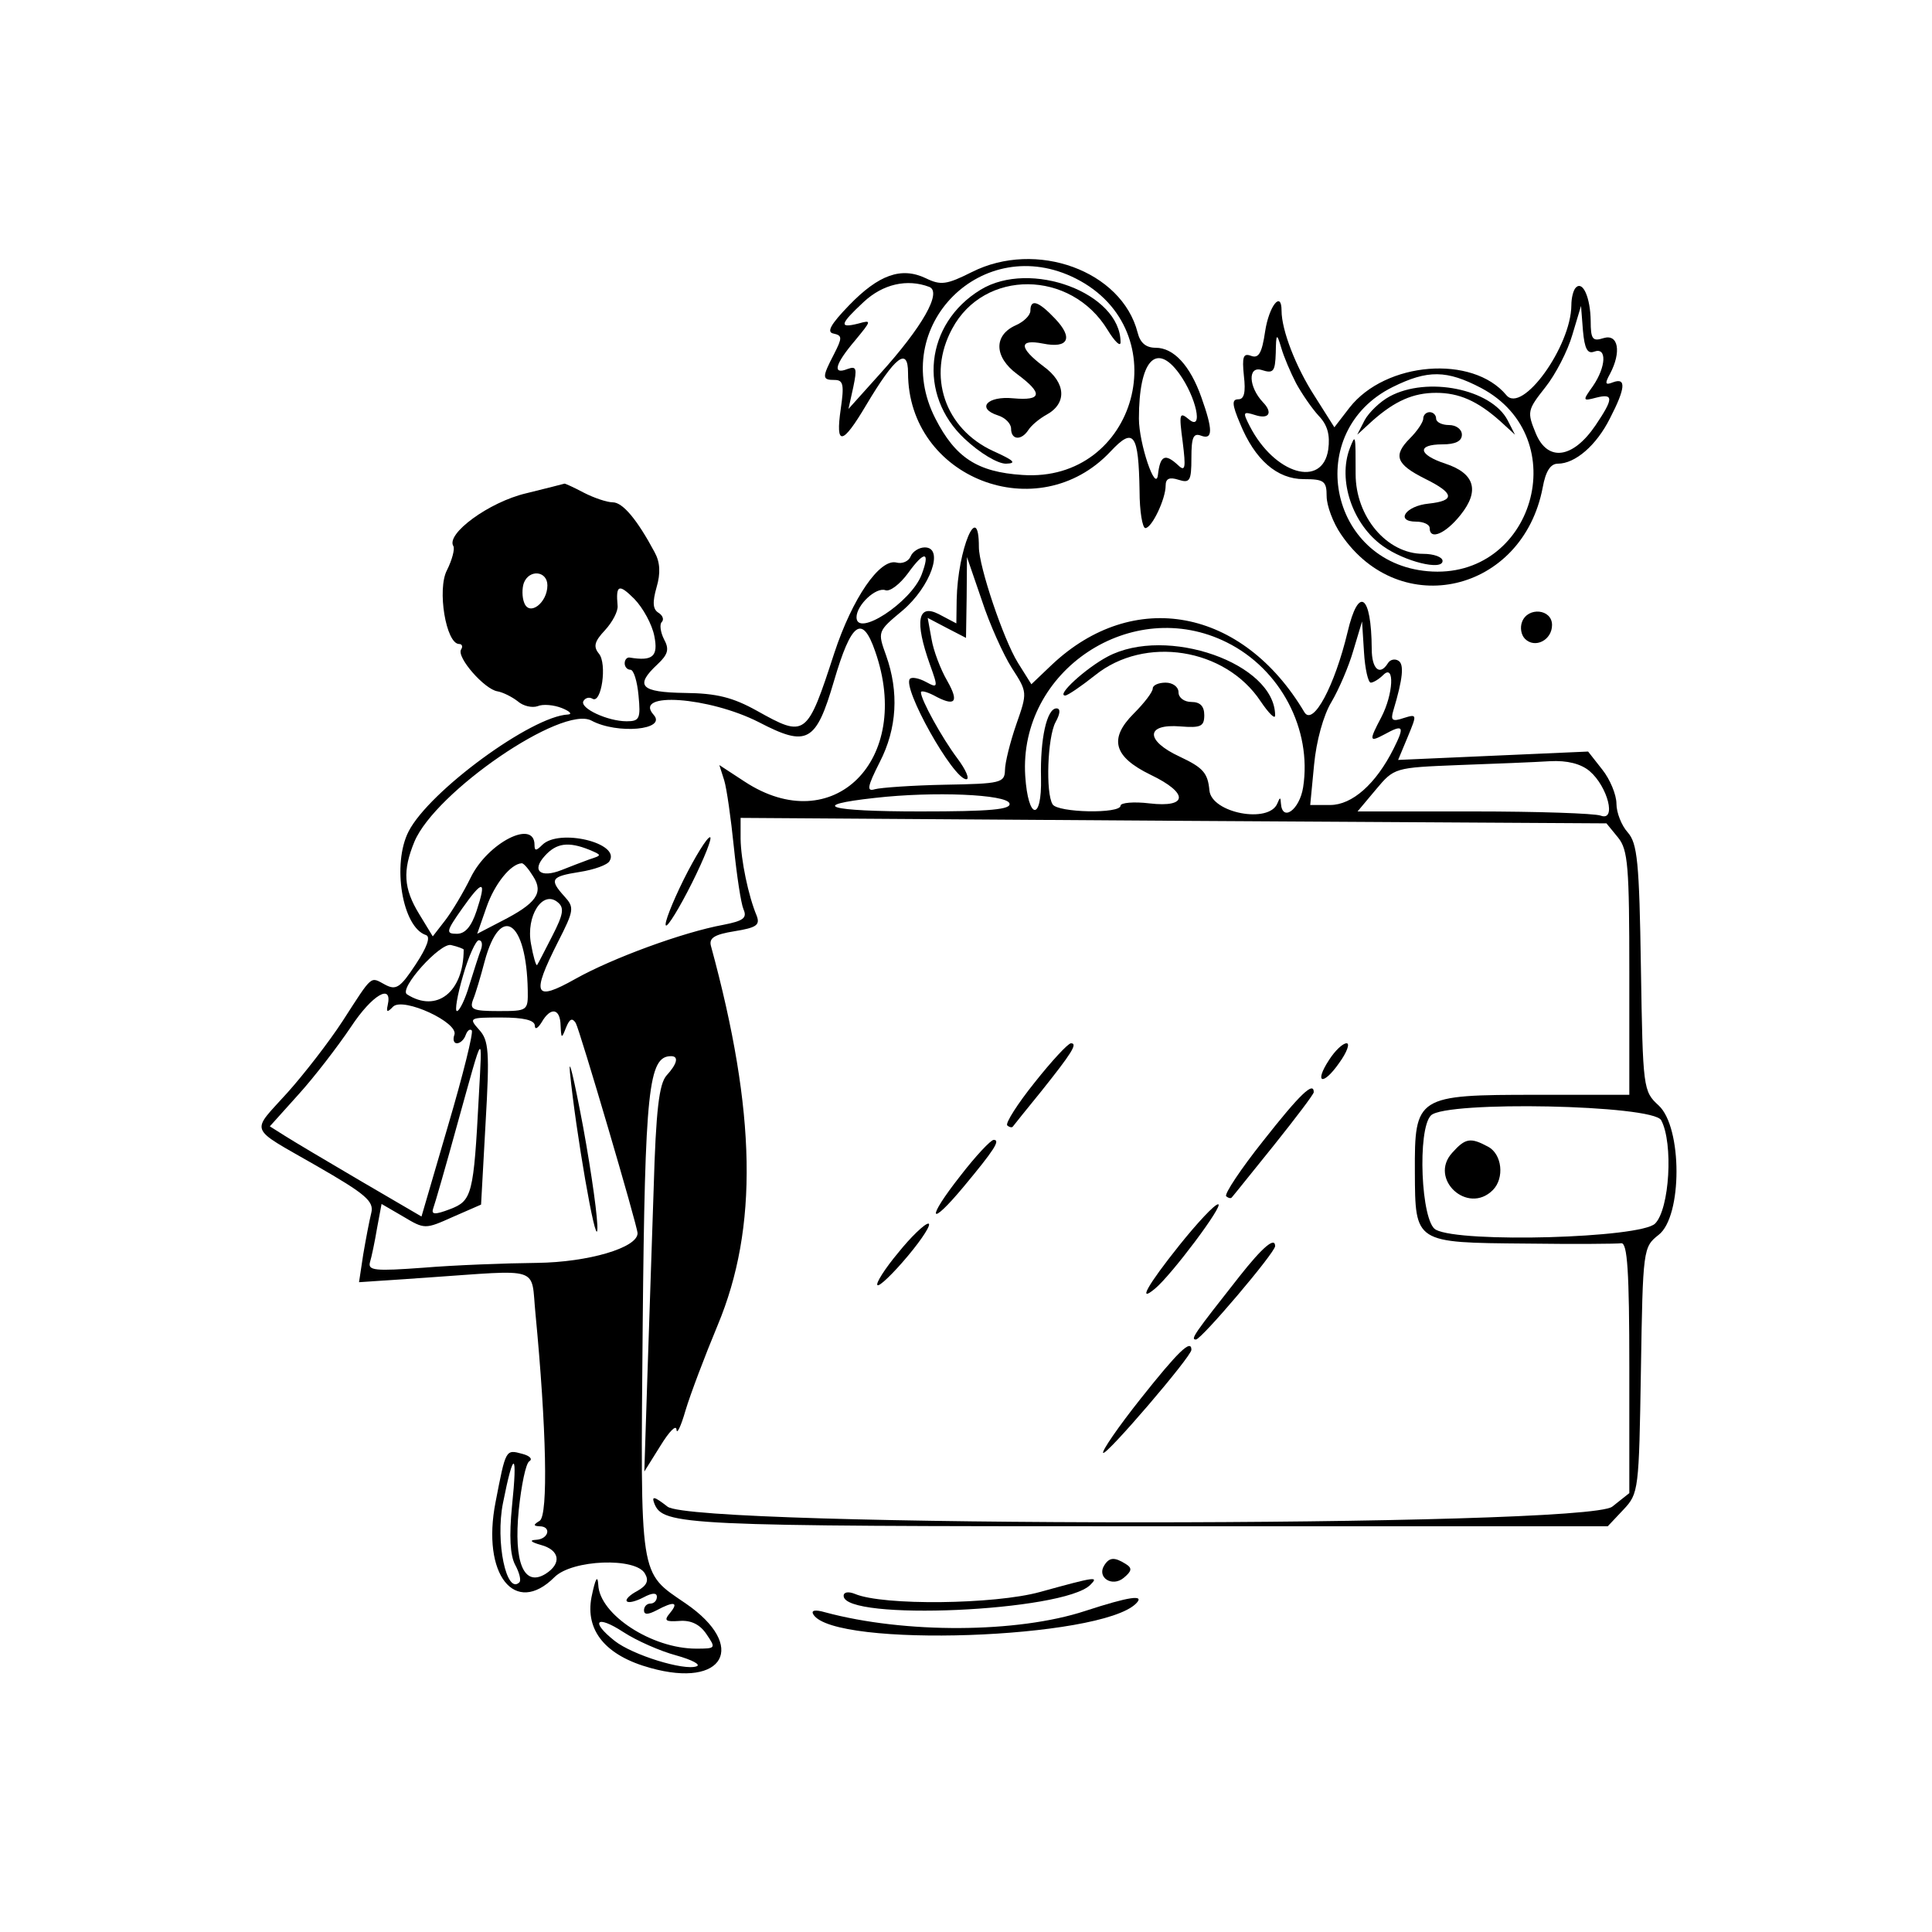  <svg version="1.0" xmlns="http://www.w3.org/2000/svg"  width="300pt" height="300pt" viewBox="0 0 300 300"  preserveAspectRatio="xMidYMid meet">  <g transform="translate(0,300) scale(0.05,-0.05)" fill="#000000" stroke="none"> <path d="M3018 5155 c-78 -39 -96 -42 -143 -19 -76 36 -146 11 -238 -84 -58 -60 -71 -84 -48 -88 27 -6 27 -13 1 -64 -38 -73 -37 -80 2 -80 27 0 30 -15 19 -90 -17 -117 5 -113 79 12 90 151 130 182 130 100 0 -327 404 -484 629 -244 72 77 87 56 90 -123 0 -63 9 -115 18 -115 20 0 63 90 63 132 0 22 12 27 40 18 35 -11 40 -4 40 68 0 64 6 78 30 69 37 -14 37 18 1 119 -35 99 -86 154 -142 154 -30 0 -48 15 -56 47 -49 192 -315 289 -515 188z m323 -20 c319 -161 190 -635 -166 -610 -140 9 -208 54 -270 175 -147 287 147 581 436 435z m-455 -26 c40 -16 -21 -124 -154 -271 l-97 -108 15 68 c12 58 10 66 -18 56 -48 -19 -39 15 23 88 52 63 53 65 10 53 -60 -15 -57 -2 17 67 60 56 135 73 204 47z m776 -269 c53 -73 76 -180 31 -143 -30 25 -32 20 -20 -70 10 -80 8 -93 -14 -72 -41 38 -56 31 -63 -30 -7 -56 -59 98 -59 175 0 180 53 239 125 140z"/> <path d="M3045 5100 c-172 -105 -196 -326 -49 -463 47 -44 102 -77 128 -77 35 1 25 10 -39 39 -151 69 -207 234 -128 380 99 186 369 184 483 -4 22 -36 40 -53 40 -38 0 153 -280 258 -435 163z"/> <path d="M3200 5035 c0 -14 -20 -34 -45 -45 -70 -31 -68 -99 4 -152 81 -60 77 -83 -12 -75 -81 8 -116 -31 -48 -53 23 -7 41 -26 41 -41 0 -36 32 -38 54 -4 9 14 34 35 56 47 64 35 61 99 -9 150 -77 58 -78 86 -2 71 79 -16 95 17 38 77 -52 55 -77 63 -77 25z"/> <path d="M4894 5107 c-8 -8 -14 -32 -14 -55 -1 -128 -153 -339 -202 -279 -105 126 -375 104 -487 -39 l-47 -61 -62 98 c-58 90 -102 204 -102 264 0 64 -39 15 -51 -64 -10 -68 -20 -85 -44 -76 -24 9 -28 -3 -22 -62 6 -51 1 -73 -17 -73 -21 0 -20 -16 5 -75 46 -113 115 -173 198 -173 63 0 71 -6 71 -53 0 -29 20 -83 45 -119 183 -269 564 -180 626 146 9 50 24 74 47 74 54 0 120 57 162 141 48 93 51 127 10 112 -25 -10 -27 -5 -10 26 36 68 26 125 -20 111 -34 -11 -40 -4 -40 54 -1 71 -24 125 -46 103z m57 -199 c40 15 37 -47 -4 -107 -33 -46 -32 -47 10 -36 55 14 54 -3 -2 -86 -70 -103 -148 -114 -185 -26 -28 68 -27 73 29 144 32 40 70 114 84 163 l27 90 6 -77 c5 -56 14 -73 35 -65z m-926 -98 c18 -33 49 -78 70 -101 28 -29 36 -60 30 -105 -18 -121 -167 -77 -244 73 -22 43 -21 46 17 34 43 -14 56 7 24 40 -45 48 -47 113 -4 100 37 -12 42 -5 44 53 1 61 3 63 17 16 8 -28 29 -77 46 -110z m575 -15 c292 -155 162 -598 -166 -569 -310 27 -387 434 -109 572 109 54 168 53 275 -3z"/> <path d="M4316 4769 c-30 -16 -65 -50 -78 -74 l-23 -45 47 43 c70 62 127 87 198 87 71 0 128 -25 198 -87 l47 -43 -23 45 c-51 97 -249 137 -366 74z"/> <path d="M4420 4700 c0 -11 -19 -39 -41 -61 -54 -54 -43 -81 47 -126 91 -45 94 -68 11 -77 -72 -7 -105 -56 -39 -56 23 0 42 -9 42 -20 0 -39 50 -17 96 41 60 75 44 129 -47 159 -85 28 -90 60 -9 60 40 0 60 10 60 30 0 17 -18 30 -40 30 -22 0 -40 9 -40 20 0 11 -9 20 -20 20 -11 0 -20 -9 -20 -20z"/> <path d="M4192 4608 c-38 -99 8 -237 103 -304 67 -48 185 -77 185 -46 0 12 -27 22 -60 22 -113 0 -210 115 -210 248 0 124 0 126 -18 80z"/> <path d="M1634 4468 c-115 -27 -250 -126 -226 -164 5 -9 -4 -43 -20 -75 -31 -59 -3 -229 38 -229 9 0 12 -8 6 -17 -15 -24 73 -124 113 -130 17 -3 45 -17 63 -31 17 -15 45 -21 62 -15 16 7 50 4 75 -6 25 -10 33 -19 19 -20 -113 -5 -431 -238 -495 -363 -52 -101 -20 -298 54 -322 15 -5 3 -38 -32 -91 -48 -73 -61 -81 -95 -63 -47 25 -37 34 -132 -113 -43 -66 -120 -165 -171 -222 -115 -128 -125 -104 89 -227 155 -89 180 -111 171 -147 -6 -24 -17 -82 -25 -129 l-13 -86 207 14 c365 25 326 38 341 -112 34 -354 40 -626 13 -643 -20 -12 -20 -16 -1 -17 39 0 29 -40 -10 -42 -22 -1 -17 -7 15 -16 59 -16 65 -58 14 -90 -67 -41 -99 35 -83 198 8 77 22 146 33 152 11 7 1 17 -22 23 -52 14 -51 15 -83 -150 -44 -225 60 -356 183 -233 55 55 253 62 281 11 13 -22 6 -37 -24 -54 -23 -12 -38 -27 -32 -32 5 -6 28 0 51 12 28 15 42 15 42 2 0 -12 -9 -21 -20 -21 -11 0 -20 -9 -20 -21 0 -14 12 -14 39 0 54 29 70 26 42 -8 -20 -24 -15 -28 29 -25 36 3 64 -11 84 -41 30 -44 29 -45 -32 -45 -138 0 -300 106 -304 198 -2 33 -9 20 -21 -38 -20 -104 44 -182 183 -220 229 -64 302 68 110 200 -146 100 -141 67 -134 869 7 729 18 831 88 831 25 0 19 -24 -14 -60 -23 -26 -33 -107 -40 -352 -6 -175 -15 -444 -20 -598 l-9 -280 50 80 c27 44 49 67 50 50 1 -16 14 11 28 60 15 50 60 169 100 265 126 302 120 660 -21 1177 -7 25 11 36 73 46 68 11 80 19 69 48 -26 62 -49 173 -50 239 l0 65 1345 -9 1344 -8 36 -44 c31 -38 35 -90 35 -421 l0 -378 -288 0 c-373 0 -379 -4 -378 -240 1 -221 -1 -219 345 -222 149 -2 282 -1 296 1 19 2 25 -87 25 -387 l0 -389 -53 -42 c-83 -65 -2851 -65 -2934 0 -41 32 -50 34 -41 10 27 -68 83 -71 1523 -71 l1438 0 49 52 c47 50 48 60 54 433 6 377 7 382 55 420 74 57 74 334 0 402 -48 44 -49 52 -55 427 -5 330 -11 387 -41 421 -19 21 -35 61 -35 89 0 28 -20 76 -44 106 l-44 56 -295 -13 -295 -13 30 72 c29 70 29 71 -13 58 -35 -12 -41 -7 -32 23 30 100 34 144 16 155 -11 7 -26 4 -33 -8 -25 -40 -50 -18 -50 45 -1 170 -41 197 -75 52 -40 -167 -107 -293 -134 -249 -192 324 -531 387 -785 147 l-63 -60 -42 67 c-45 73 -121 299 -121 359 0 150 -66 -7 -69 -164 l-1 -73 -55 29 c-65 33 -75 -22 -27 -157 26 -72 25 -74 -12 -54 -22 12 -44 16 -50 10 -26 -26 134 -312 175 -312 11 0 -1 29 -28 65 -48 64 -113 182 -113 205 0 6 17 2 39 -9 67 -37 81 -23 43 44 -21 36 -43 94 -49 130 l-12 66 59 -31 60 -31 2 125 1 126 46 -134 c24 -74 67 -169 93 -210 49 -76 49 -76 14 -176 -19 -55 -35 -119 -35 -142 -1 -39 -13 -42 -186 -45 -102 -2 -200 -9 -218 -14 -26 -8 -24 7 15 84 54 105 60 218 20 331 -27 75 -27 75 51 140 87 74 130 196 69 196 -18 0 -38 -13 -44 -28 -6 -15 -26 -24 -44 -19 -52 13 -137 -111 -193 -281 -85 -261 -89 -264 -241 -179 -74 41 -124 54 -223 55 -138 2 -157 22 -85 89 33 31 37 47 20 78 -11 22 -14 46 -7 53 8 8 3 21 -10 29 -18 11 -19 33 -6 79 13 44 11 78 -6 109 -54 101 -99 155 -130 155 -18 0 -59 14 -90 30 -32 17 -59 29 -60 28 -2 -1 -55 -14 -119 -30z m1228 -253 c-33 -86 -202 -196 -202 -132 0 38 61 95 90 84 14 -5 45 19 70 53 51 71 70 69 42 -5z m-1162 -33 c0 -54 -56 -97 -72 -54 -7 17 -7 46 -1 62 17 43 73 37 73 -8z m332 -157 c13 -64 -5 -79 -77 -67 -8 1 -15 -7 -15 -18 0 -11 8 -20 18 -20 10 0 21 -36 25 -80 7 -72 3 -80 -37 -80 -59 0 -147 41 -134 63 6 10 18 13 28 7 28 -17 46 109 20 140 -18 22 -14 38 19 73 23 25 41 59 39 76 -6 65 4 69 52 21 27 -28 55 -79 62 -115z m1778 -20 c167 -83 265 -270 237 -450 -11 -70 -65 -109 -69 -50 -1 20 -3 20 -11 0 -26 -64 -204 -30 -211 40 -5 55 -20 71 -92 105 -108 50 -107 103 2 94 63 -5 74 0 74 35 0 28 -13 41 -40 41 -22 0 -40 13 -40 30 0 17 -18 30 -40 30 -22 0 -40 -8 -40 -18 0 -11 -26 -45 -59 -78 -78 -78 -63 -134 52 -190 119 -57 117 -103 -3 -89 -49 6 -90 2 -90 -7 0 -26 -195 -22 -211 4 -22 35 -16 208 9 255 15 27 16 43 3 43 -30 0 -51 -95 -48 -216 3 -136 -40 -131 -49 6 -21 328 332 562 626 415z m447 -125 c8 0 26 11 39 24 36 36 31 -60 -6 -131 -39 -74 -38 -79 9 -54 60 33 64 26 29 -44 -55 -110 -129 -175 -197 -175 l-62 0 12 125 c7 74 29 154 54 195 23 39 54 111 68 160 l27 90 6 -95 c3 -52 13 -95 21 -95z m-1539 97 c118 -337 -131 -585 -406 -404 l-78 51 15 -47 c8 -26 21 -119 30 -207 9 -88 22 -175 30 -194 12 -27 -1 -36 -62 -48 -126 -23 -346 -104 -460 -168 -128 -72 -138 -51 -54 115 50 98 51 107 20 141 -48 53 -42 62 47 76 45 7 87 22 93 34 35 56 -157 102 -209 50 -19 -19 -24 -19 -24 0 0 81 -145 7 -198 -101 -23 -47 -59 -107 -80 -134 l-38 -49 -42 69 c-49 80 -52 135 -15 225 65 155 459 425 550 376 80 -43 235 -29 193 18 -66 73 172 56 327 -23 150 -78 177 -63 233 128 54 184 88 208 128 92z m2219 -372 c56 -48 84 -157 34 -138 -19 7 -196 13 -395 13 l-360 0 57 68 c57 68 58 68 257 76 110 4 237 9 283 12 54 3 97 -8 124 -31z m-1802 -100 c6 -19 -58 -25 -277 -25 -287 0 -351 19 -141 42 184 21 409 11 418 -17z m-1305 -144 c40 -17 40 -17 0 -30 -22 -8 -61 -23 -86 -33 -66 -26 -94 -2 -52 44 36 40 73 45 138 19z m-174 -83 c33 -51 9 -84 -99 -139 l-75 -39 29 83 c25 72 75 134 109 136 6 1 22 -18 36 -41z m-176 -107 c-16 -48 -35 -71 -61 -71 -35 0 -34 7 16 78 65 92 77 90 45 -7z m235 -78 c-23 -45 -44 -86 -47 -90 -3 -4 -12 26 -19 66 -16 86 36 168 83 129 21 -17 18 -37 -17 -105z m-76 -168 c1 -64 0 -65 -91 -65 -80 0 -90 5 -79 35 8 19 24 73 36 119 49 182 130 128 134 -89z m-199 126 c0 -132 -84 -198 -176 -139 -27 17 104 162 137 153 22 -5 39 -12 39 -14z m54 1 c-6 -15 -22 -65 -36 -110 -13 -45 -31 -82 -39 -82 -7 0 1 49 19 110 17 60 40 110 49 110 10 0 12 -13 7 -28z m-290 -174 c-5 -22 -1 -23 17 -4 32 30 205 -50 190 -88 -5 -14 -2 -26 8 -26 10 0 22 11 27 25 5 14 13 21 19 15 6 -5 -27 -138 -73 -294 l-83 -284 -190 111 c-104 61 -210 124 -235 140 l-46 29 89 99 c49 54 122 149 163 210 66 100 130 137 114 67z m537 -63 c2 -41 3 -42 17 -6 11 27 19 31 30 14 12 -20 192 -631 192 -653 0 -45 -153 -90 -312 -92 -98 -1 -257 -7 -353 -15 -150 -11 -173 -9 -166 17 5 16 15 64 22 106 l14 75 67 -39 c67 -40 68 -40 155 -1 l87 38 14 253 c13 223 10 257 -20 290 -33 37 -31 38 69 38 69 0 103 -8 104 -25 0 -14 9 -9 21 10 28 49 58 44 59 -10z m-254 -220 c-16 -305 -21 -324 -89 -350 -47 -18 -59 -17 -53 1 5 13 40 134 77 269 81 291 76 286 65 80z m3672 -74 c38 -71 26 -276 -19 -321 -45 -45 -603 -61 -681 -19 -46 24 -58 312 -15 355 46 46 690 33 715 -15z m-3569 -1199 c-9 -92 -6 -152 10 -182 13 -24 19 -48 13 -54 -40 -40 -75 126 -51 246 33 167 46 163 28 -10z m510 -463 c50 -14 78 -29 63 -34 -39 -14 -198 35 -254 79 -77 61 -57 82 26 28 41 -27 116 -60 165 -73z"/> <path d="M3440 3961 c-68 -36 -161 -121 -132 -121 8 0 50 29 93 63 154 124 404 85 514 -81 25 -37 45 -57 45 -44 0 162 -337 280 -520 183z"/> <path d="M2123 3268 c-36 -73 -61 -137 -55 -142 5 -6 42 54 81 132 39 78 64 142 56 142 -9 0 -46 -60 -82 -132z"/> <path d="M1770 2670 c18 -184 80 -541 85 -490 3 28 -17 172 -44 320 -28 149 -46 225 -41 170z"/> <path d="M4510 2420 c-74 -81 48 -194 126 -116 37 37 29 112 -15 135 -54 29 -70 27 -111 -19z"/> <path d="M4727 4069 c-7 -18 -3 -41 9 -53 31 -31 84 -4 84 43 0 50 -75 57 -93 10z"/> <path d="M3213 2638 c-53 -66 -91 -126 -85 -133 7 -6 15 -8 18 -3 3 4 42 53 87 108 95 119 115 150 93 150 -9 0 -60 -55 -113 -122z"/> <path d="M4128 2709 c-48 -73 -20 -83 31 -10 24 33 34 61 23 61 -12 0 -36 -23 -54 -51z"/> <path d="M3923 2457 c-70 -88 -121 -165 -115 -172 7 -6 15 -8 18 -3 4 4 62 77 130 161 68 85 124 159 124 165 0 35 -43 -6 -157 -151z"/> <path d="M2983 2349 c-108 -137 -99 -165 10 -34 94 113 115 145 93 145 -9 0 -56 -50 -103 -111z"/> <path d="M3662 2132 c-99 -124 -130 -180 -75 -134 51 42 216 262 196 262 -11 0 -65 -58 -121 -128z"/> <path d="M2789 2109 c-41 -49 -70 -95 -64 -100 5 -6 48 35 94 90 47 56 75 101 64 101 -11 0 -54 -41 -94 -91z"/> <path d="M3850 2037 c-141 -179 -154 -197 -136 -197 17 0 246 270 246 290 0 30 -39 -3 -110 -93z"/> <path d="M3543 1657 c-70 -88 -122 -164 -117 -169 9 -10 274 299 274 320 0 35 -42 -6 -157 -151z"/> <path d="M3429 1138 c-23 -37 25 -68 61 -38 25 21 27 30 6 43 -35 22 -51 21 -67 -5z"/> <path d="M3230 1056 c-141 -39 -488 -43 -575 -6 -20 8 -35 6 -35 -6 0 -79 683 -49 766 34 27 27 18 26 -156 -22z"/> <path d="M3370 997 c-210 -69 -560 -71 -808 -4 -31 9 -44 6 -36 -7 65 -105 892 -76 1002 34 29 29 -20 22 -158 -23z"/> </g> </svg> 